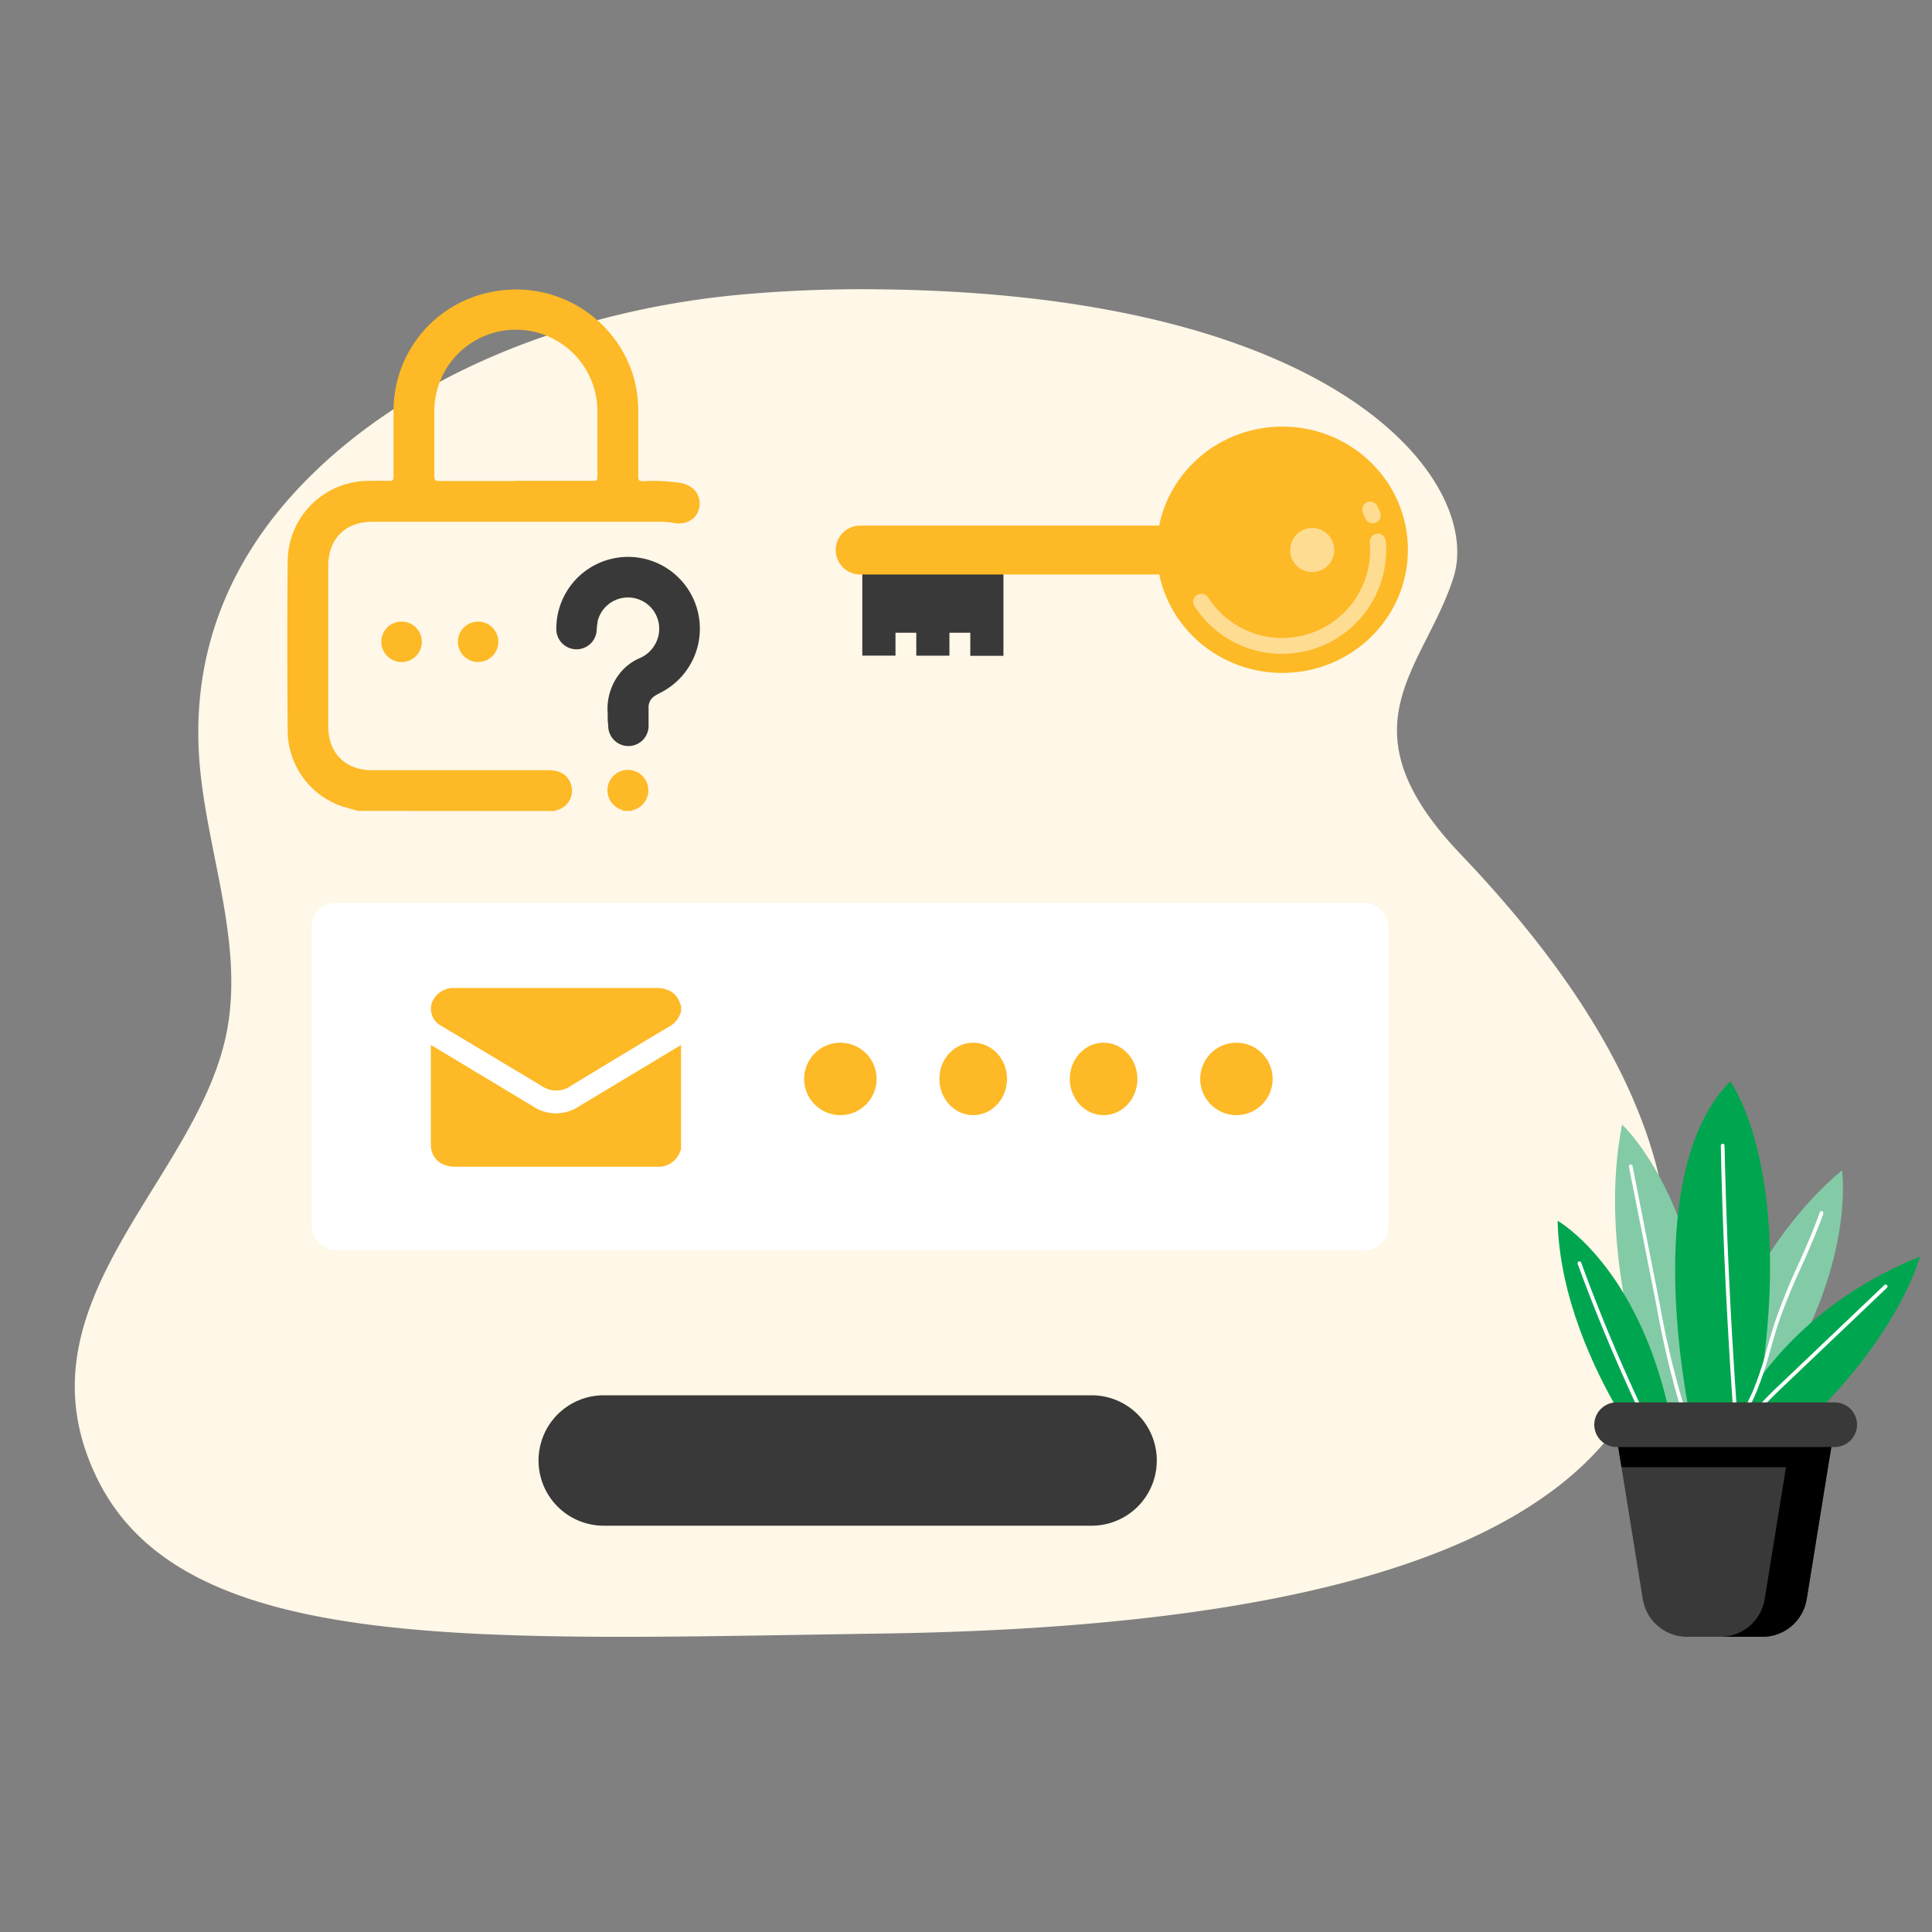 <svg id="Layer_1" data-name="Layer 1" xmlns="http://www.w3.org/2000/svg" viewBox="0 0 400 400"><rect x="0" y="0" width="400" height="400" fill="#808080" stroke="none"/><defs><style>.cls-1{fill:#fff7e7;}.cls-2{fill:#393939;}.cls-3{fill:#fff;}.cls-4{fill:#fdb926;}.cls-5{fill:#fedc92;}.cls-6{fill:#83cba6;}.cls-7{fill:#00a64f;}</style></defs><g id="Group_6384" data-name="Group 6384"><path id="Path_3677" data-name="Path 3677" class="cls-1" d="M61.33,101.59c22.56-24.34,57.81-37.3,91.16-40.51a277.85,277.85,0,0,1,29.42-1.18c96.83,1,125.16,40.63,119,59.73s-23.69,30.84,1.55,57.28S356,243,341.58,282.66,266,337,182.55,338.21s-144.35,4.67-162.38-32,21.4-61.92,26.93-93.39c3.42-19.51-5.38-39.17-6-58.63C40.38,133.12,48.36,115.59,61.33,101.59Z"/><g id="Group_3110" data-name="Group 3110"><path id="Rectangle_1779-2" data-name="Rectangle 1779-2" class="cls-2" d="M125,288.88H226a13.49,13.49,0,0,1,13.5,13.5h0a13.49,13.49,0,0,1-13.5,13.5H125a13.5,13.5,0,0,1-13.5-13.5h0A13.5,13.5,0,0,1,125,288.88Z"/></g><g id="Group_5718" data-name="Group 5718"><rect id="Rectangle_1772-2" data-name="Rectangle 1772-2" class="cls-3" x="64.49" y="186.88" width="223" height="72" rx="5"/><g id="Group_5717" data-name="Group 5717"><circle id="Ellipse_361" data-name="Ellipse 361" class="cls-4" cx="173.99" cy="223.38" r="7.5"/><ellipse id="Ellipse_376" data-name="Ellipse 376" class="cls-4" cx="228.49" cy="223.38" rx="7" ry="7.5"/><ellipse id="Ellipse_374" data-name="Ellipse 374" class="cls-4" cx="201.49" cy="223.38" rx="7" ry="7.5"/><circle id="Ellipse_375" data-name="Ellipse 375" class="cls-4" cx="255.99" cy="223.38" r="7.5"/></g><g id="Group_5921" data-name="Group 5921"><path id="Path_13320" data-name="Path 13320" class="cls-4" d="M141,216.48v21.63c-.14,0-.13.13-.16.21a4.73,4.73,0,0,1-4.88,3.24H94.21c-3,0-5-1.84-5-4.55V216.37l.18.08,21.05,12.66a8.5,8.5,0,0,0,9.34,0l20.88-12.55C140.72,216.51,140.8,216.31,141,216.48Z"/><path id="Path_13321" data-name="Path 13321" class="cls-4" d="M141,209.66s-.07,0-.08,0a5.06,5.06,0,0,1-2.68,3.05q-10,6-20,12.07a5.25,5.25,0,0,1-6.17,0L91.41,212.42a4,4,0,0,1-2-4.78,4.78,4.78,0,0,1,4.57-3.09c.49,0,1,0,1.46,0h40.37c2.77,0,4.44,1.18,5.13,3.6,0,0,0,0,.08,0Z"/></g></g><g id="Group_6381" data-name="Group 6381"><g id="Group_5956" data-name="Group 5956"><path id="Path_13369" data-name="Path 13369" class="cls-4" d="M74.1,167.88c-1.16-.34-2.33-.64-3.46-1A16.65,16.65,0,0,1,59.56,151.5c-.09-11.84-.11-23.69,0-35.53a16.77,16.77,0,0,1,16.28-16.4c1.54,0,3.1-.08,4.64,0,.88.05,1-.27,1-1,0-4.46,0-8.93,0-13.39a25,25,0,0,1,20.32-24.74,25.4,25.4,0,0,1,29.13,16.8,25.13,25.13,0,0,1,1.21,8c0,4.47,0,8.93,0,13.39,0,.87.27,1,1,1A38.5,38.5,0,0,1,141,100c2.73.57,4.25,2.6,3.76,5.13-.45,2.3-2.64,3.62-5.24,3.15a16,16,0,0,0-2.93-.26H77.1c-5.6,0-9.14,3.54-9.14,9.15v33.22c0,5.53,3.55,9.08,9.09,9.08H113.7c2.3,0,3.92,1.06,4.51,2.92a4.15,4.15,0,0,1-2.63,5.25l-.2.06c-.14,0-.28,0-.32.21Zm32.6-68.33c5.38,0,10.75,0,16.13,0,.69,0,.87-.18.86-.87,0-4.46,0-8.92,0-13.38A16.88,16.88,0,0,0,89.92,85c0,4.53,0,9.06,0,13.59,0,.82.24,1,1,1,5.27,0,10.55,0,15.82,0Z"/><path id="Path_13370" data-name="Path 13370" class="cls-4" d="M129,167.88c-.16-.32-.52-.29-.79-.42a4.23,4.23,0,1,1,3,.22c-.13,0-.27,0-.31.2Z"/><path id="Path_13371" data-name="Path 13371" class="cls-2" d="M125.82,147.73a11.83,11.83,0,0,1,2.49-8.3,10.57,10.57,0,0,1,3.91-3.07,6.71,6.71,0,0,0,4.09-4.69,6.47,6.47,0,1,0-12.59-3,.83.83,0,0,0,0,.15,13.54,13.54,0,0,0-.18,1.56,4.18,4.18,0,0,1-8.36-.26,14.86,14.86,0,1,1,22,13.07c-.56.29-1.12.57-1.65.91a2.75,2.75,0,0,0-1.25,2.5c0,1.15,0,2.3,0,3.45a4.18,4.18,0,1,1-8.35.06h0C125.8,149.41,125.82,148.68,125.82,147.73Z"/><path id="Path_13372" data-name="Path 13372" class="cls-4" d="M83.13,137.07a4.19,4.19,0,1,1,4.2-4.18,4.18,4.18,0,0,1-4.2,4.18Z"/><path id="Path_13373" data-name="Path 13373" class="cls-4" d="M103.17,132.88A4.18,4.18,0,1,1,99,128.7,4.18,4.18,0,0,1,103.17,132.88Z"/></g><g id="Group_5957" data-name="Group 5957"><path id="Path_13375" data-name="Path 13375" class="cls-2" d="M200.89,135.78h6.86V118H178.53v17.74h6.87V131h4.31v4.75h6.86V131h4.32Z"/><path id="Rectangle_2165" data-name="Rectangle 2165" class="cls-4" d="M253,109.21v9.34a.39.39,0,0,1-.39.39H178.08a5.06,5.06,0,0,1-5.05-5.06h0a5.06,5.06,0,0,1,5.05-5.06h74.48a.4.4,0,0,1,.39.39Z"/><ellipse id="Ellipse_422" data-name="Ellipse 422" class="cls-4" cx="265.49" cy="113.82" rx="26" ry="25.5"/><path id="Path_13376" data-name="Path 13376" class="cls-5" d="M285.72,106c-.18-.44-.38-.87-.59-1.29A1.65,1.65,0,0,0,283,104h0a1.68,1.68,0,0,0-.8,2.24l0,.05c.16.33.31.67.46,1a1.66,1.66,0,0,0,2.12.94l0,0a1.66,1.66,0,0,0,1-2.14Z"/><path id="Path_13377" data-name="Path 13377" class="cls-5" d="M287,113.88c0-.64,0-1.27-.08-1.89a1.67,1.67,0,0,0-1.82-1.5l-.3.06h0a1.67,1.67,0,0,0-1.2,1.76,18,18,0,0,1-.28,5.13,18.21,18.21,0,0,1-33.19,6.26,1.63,1.63,0,0,0-2.25-.52l-.06,0-.1.07a1.65,1.65,0,0,0-.45,2.2A21.57,21.57,0,0,0,287,113.88Z"/><circle id="Ellipse_424" data-name="Ellipse 424" class="cls-5" cx="271.68" cy="113.88" r="4.57"/></g></g><g id="Group_3108" data-name="Group 3108"><path id="Path_5178" data-name="Path 5178" class="cls-6" d="M354,292.38c.7-42.23-18.16-59.55-18.16-59.55-4.6,23.3,2.75,48.24,6.85,59.55Z"/><path id="Path_5179" data-name="Path 5179" class="cls-6" d="M364.12,292.3c20.57-28,17.25-50,17.25-50-17.77,14.81-26.95,39.4-30.15,49.56l.53.46Z"/><path id="Path_5180" data-name="Path 5180" class="cls-7" d="M376.34,292.25c17.54-17.74,21.15-32.07,21.15-32.07-21.66,8.74-32.3,22.92-37.8,32.07Z"/><path id="Path_5181" data-name="Path 5181" class="cls-7" d="M345.58,292.27c-6.72-30.36-23.09-39.52-23.09-39.52.35,15.71,7.53,30.72,12.67,39.52Z"/><path id="Path_5182" data-name="Path 5182" class="cls-7" d="M363.55,292.38c8.9-49.45-5.32-68.5-5.32-68.5-17,17.2-10.54,57.89-8.5,68.5Z"/><path id="Path_5183" data-name="Path 5183" class="cls-3" d="M359.62,292.07c-1.3-18.24-2.18-36.66-2.57-54.88a.38.38,0,0,0-.39-.38h0a.38.38,0,0,0-.38.4h0c.38,18.22,1.26,36.62,2.56,54.86Z"/><path id="Path_5184" data-name="Path 5184" class="cls-3" d="M348.1,292h.81a188.77,188.77,0,0,1-5.26-21.88L338,241.41a.4.4,0,0,0-.45-.31h0a.38.38,0,0,0-.3.45l5.69,28.7A190.27,190.27,0,0,0,348.1,292Z"/><path id="Path_5185" data-name="Path 5185" class="cls-3" d="M340.11,291.94c-4.69-10-9-20.23-12.75-30.56a.39.39,0,0,0-.73.26c3.74,10.25,8,20.39,12.63,30.3Z"/><path id="Path_5186" data-name="Path 5186" class="cls-3" d="M361.82,292c.73-1.38,1.43-2.79,2-4.23a75.84,75.84,0,0,0,2.79-8.57c.48-1.68,1-3.42,1.52-5.1A127.52,127.52,0,0,1,373,262.17c1.57-3.54,3.2-7.2,4.5-10.92a.4.4,0,0,0-.26-.49.39.39,0,0,0-.48.23c-1.28,3.7-2.9,7.34-4.47,10.86a126.43,126.43,0,0,0-4.85,12c-.56,1.7-1.05,3.44-1.53,5.13a76.28,76.28,0,0,1-2.76,8.48c-.65,1.54-1.4,3.05-2.2,4.53Z"/><path id="Path_5187" data-name="Path 5187" class="cls-3" d="M364.39,291.93c1.5-1.68,3.13-3.26,4.74-4.8l21.54-20.51a.39.39,0,0,0,0-.55.38.38,0,0,0-.55,0L368.6,286.57a73.76,73.76,0,0,0-5.24,5.36Z"/><path id="Path_5188" data-name="Path 5188" class="cls-2" d="M335,299.37l5.12,31.71a9.28,9.28,0,0,0,9.17,7.8h15.61a9.28,9.28,0,0,0,9.16-7.8l5.13-31.71Z"/><path id="Path_5189" data-name="Path 5189" d="M379.2,299.37H335l.71,4.39h34.06l-4.41,27.32a9.28,9.28,0,0,1-9.16,7.8h8.7a9.28,9.28,0,0,0,9.16-7.8l4.41-27.32h0Z"/><path id="Path_5190" data-name="Path 5190" class="cls-2" d="M379.87,290.35H334.69a4.63,4.63,0,0,0-4.61,4.62h0a4.63,4.63,0,0,0,4.61,4.62h45.18a4.63,4.63,0,0,0,4.61-4.62h0A4.63,4.63,0,0,0,379.87,290.35Z"/></g></g></svg>
